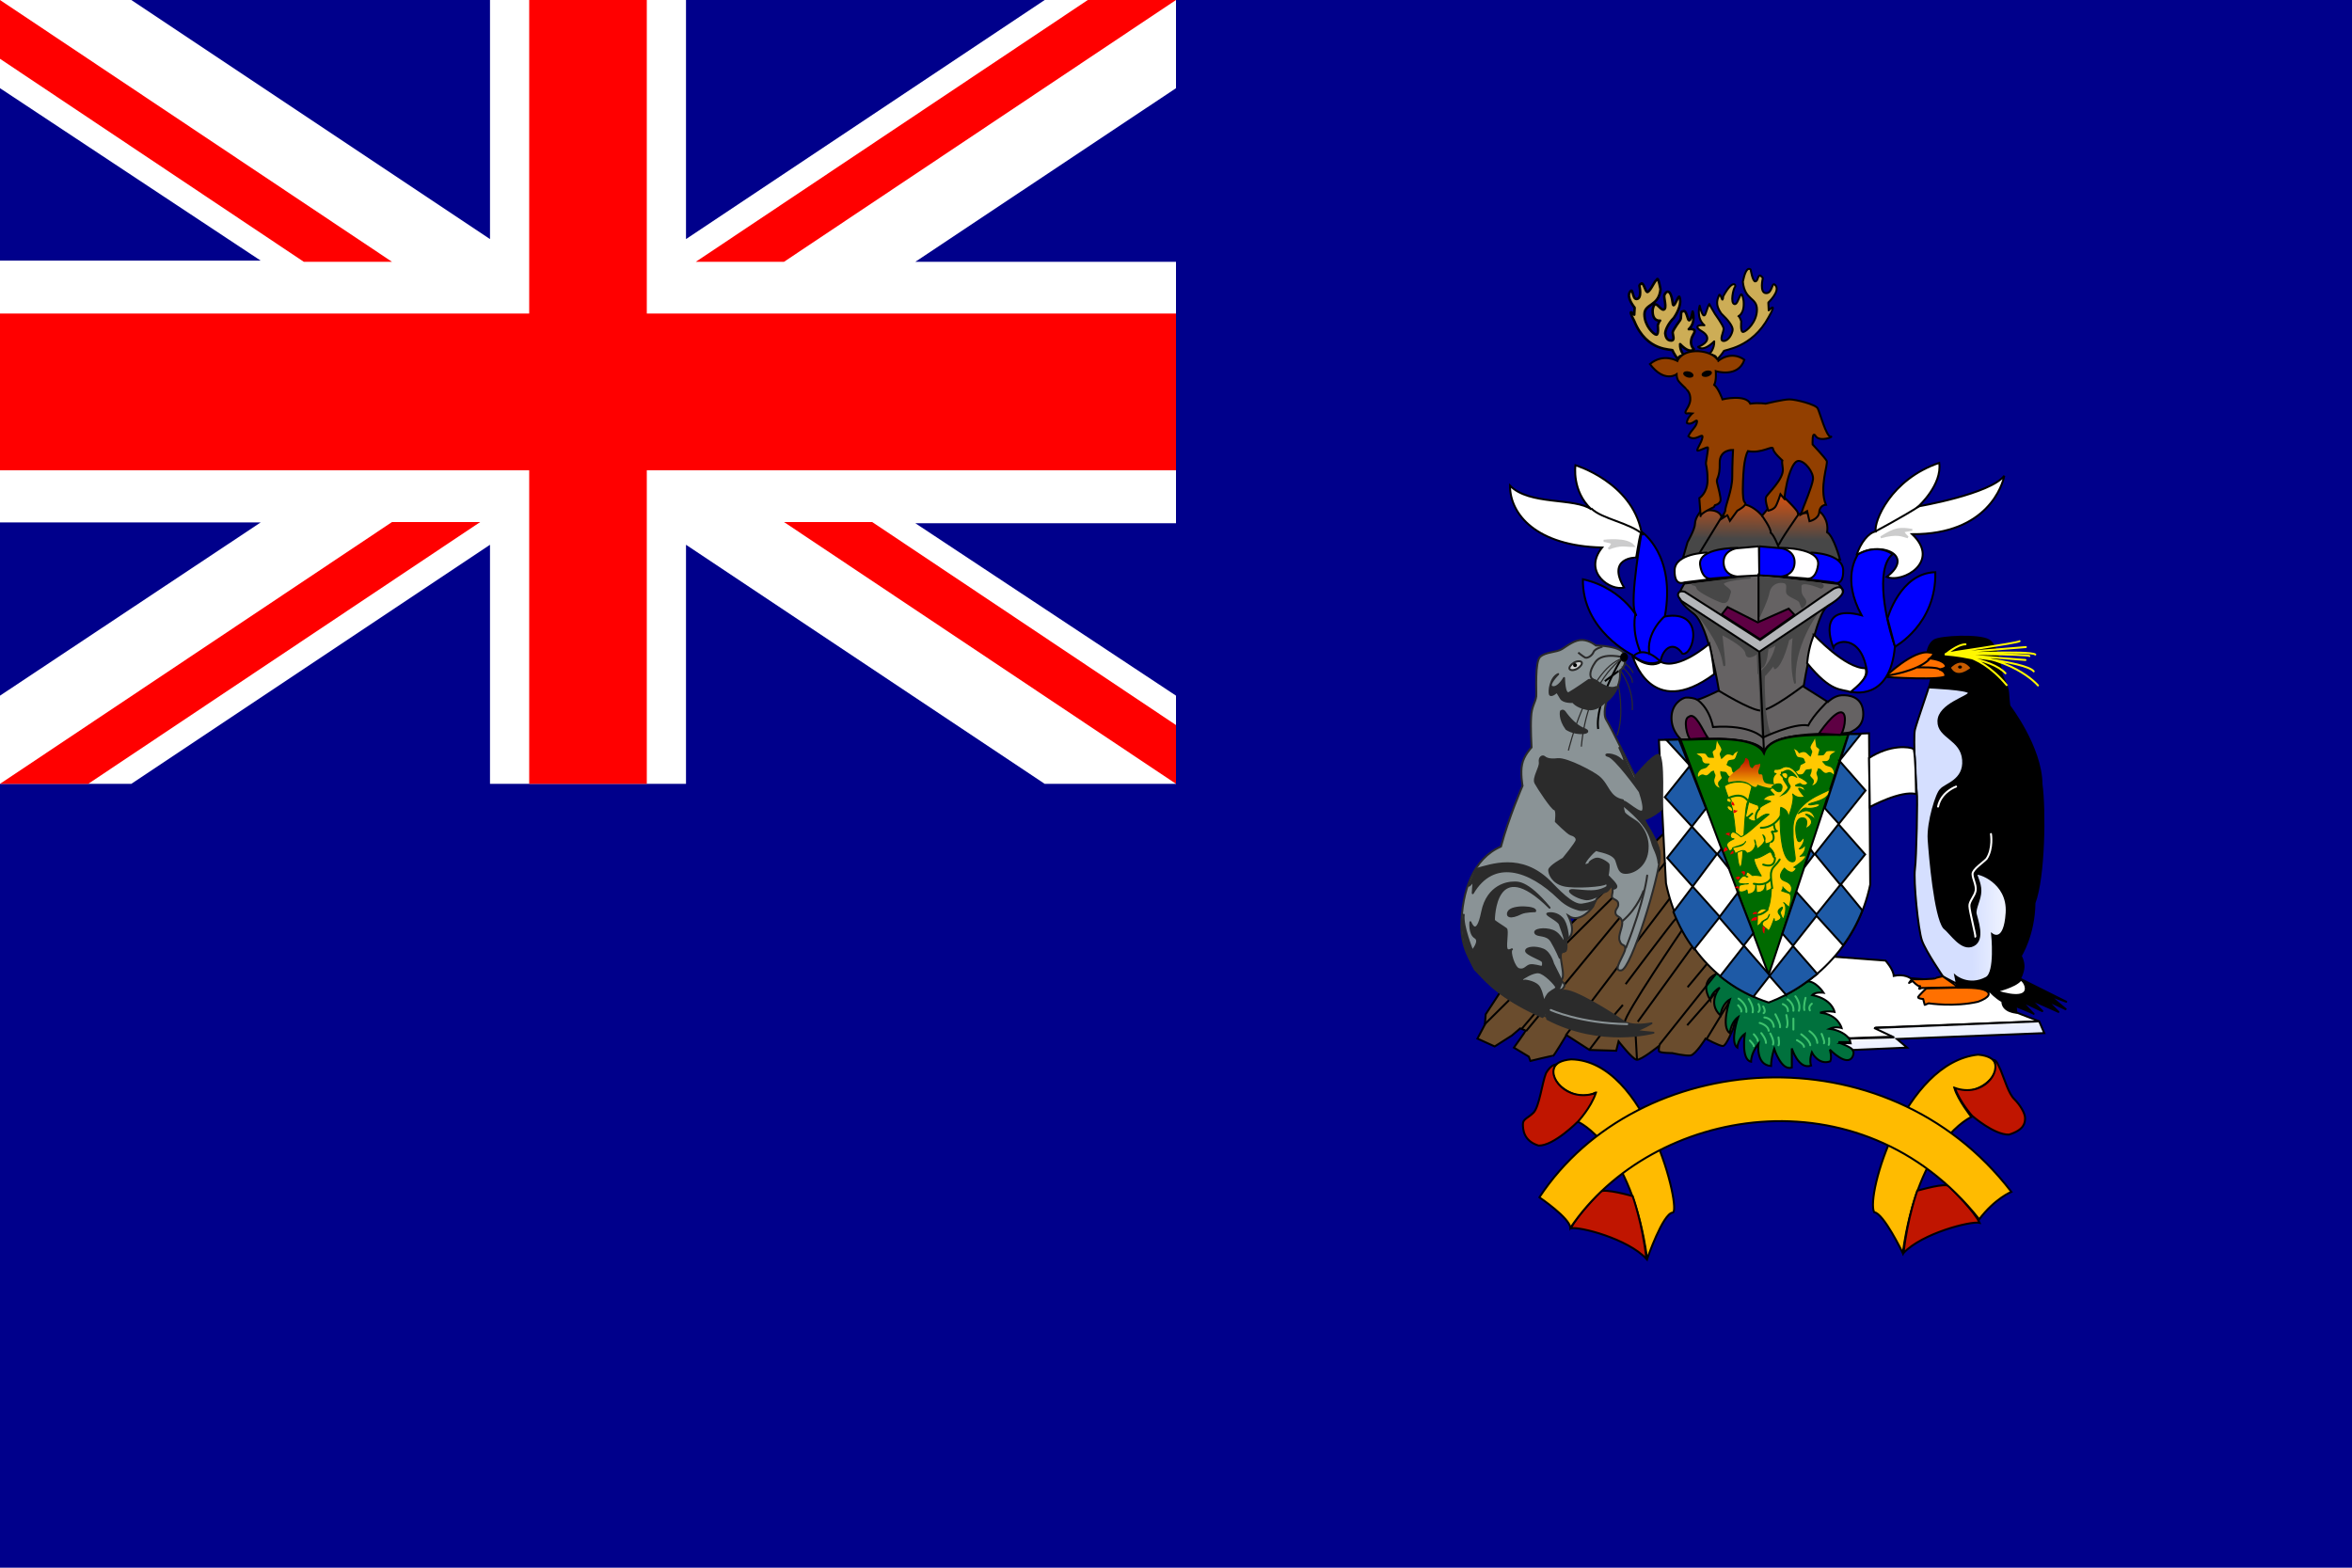 <svg xmlns="http://www.w3.org/2000/svg" width="240" height="160" viewBox="0 0 600 400"><path fill="#00008B" d="M0 0h600v400H0V0z"/><path fill="#FFF" d="M175 61V0h-50v61L33.5 0H0v22.5l66.5 44H0v66.8h66.5L0 177.5V200h33.5l91.5-61v61h50v-61l91.5 61H300v-22.5l-66.5-44H300V66.8h-66.5L300 22.5V0h-33.5L175 61z"/><path fill="#F00" d="M135 0h30v80h135v40H165v80h-30v-80H0V80h135V0zM0 0l100 66.8H77.5L0 15V0zm300 0h-22.5l-100 66.8H200L300 0zm0 200l-100-66.8h22.5L300 185v15zM0 200h22.5l100-66.8H100L0 200z"/><path fill="#6A4C2D" stroke="#000" stroke-width=".5" d="M442.1 262.5s-1.7 4.4-2.6 4.4c-.9 0-4.4-1.9-4.4-1.9s-2.5 4-3.8 4.3c-1.3.2-4.7-.6-4.7-.6s-3.3 0-3.4-.5c-.1-.5.1-1.4.1-1.4s-4.7 3.8-5.8 3.6c-1.1-.2-4.6-4.7-4.6-4.7l-.6 2.4-6.8-.2-5.9-3.8s-3.3 5.5-3.4 5.3c-.1-.1-5.8 1.3-5.8 1.3l-.4-1.1-3.8-2.3s3-4.2 3-4.3c0-.1-1.4-.6-1.4-.6l-2.1 1.8-4.4 2.8-4.4-2 1.9-3.6.2-2.6 3.4-5.2 42.1-41 20.8 38.3-3.2 11.6z"/><path fill="#FFF" stroke="#000" stroke-width=".5" d="M472.1 264.9l11-.4-4.7-2.3 41.8-1.6-5.9-2.3-5.2-7.1-21.7-1.6s-1.6-1.2-4.3-.6c-.1-1.7-2.1-3.9-2.1-3.9l-13.3-1-8.3 5.7 5.6 14.4 7.1.7z"/><linearGradient id="a" gradientUnits="userSpaceOnUse" x1="101.521" y1="272.26" x2="102.445" y2="298.25" gradientTransform="matrix(1.3 0 0 -.561 317.912 290.338)"><stop offset="0" stop-color="#474747"/><stop offset="1" stop-color="#F50"/></linearGradient><path fill="url(#a)" stroke="#000" stroke-width=".5" d="M429.4 142.1l1.1-3.8s1.9-3.3 1.9-4.7c0-1.4 1.4-3.1 1.4-3.1s4.4-1.3 5.4 1.4c4.8-7.2 10.3-.3 10.3-.3l1.5-1.8 3.1-3.9s4.5 4.2 4.5 4.9.8.2.8.2l4.9-.4s2.3 1.8 1.8 5.2c1.7 1 3.3 7 3.3 7l-40-.7z"/><path fill="#656263" stroke="#000" stroke-width=".5" d="M472.1 186.8c.8-.5 3.5-1.4 3.2-5.2-.3-3.9-3.7-4.3-5.5-4.2-1.9.1-3.5 1.7-3.5 1.7l-6.2-3.9s3.1-19.5 6.4-20.7c3.1-2.2 3.7-3.2 3.7-3.7S469 149 469 149l-20.2-2.4-19.1 2.3s-1.5 2.3-1.3 3.2c.2.9.3 1.9 3.7 4.5 3.8 2.9 6.4 19.6 6.4 19.6s-5.3 2.6-5.7 2.3c-.3-.3-1.9-.6-2.8-.5-.8.1-3.6 1.5-3.6 5.2s2.8 5.8 2.8 5.8 18.2-2.1 20.9 2.9c2.6-6.2 19.9-4.1 22-5.1z"/><path stroke="#000" stroke-width=".5" stroke-linejoin="round" stroke-opacity=".979" d="M491.7 166.5s.2-2.1 1.7-3.1 11.6-1.5 14 0c2.4 1.5 3.3 9 3.3 9s1.5 2.6 1.6 4.5c.1 1.9.3 3.2.3 3.2s8.1 10.5 8.2 20c.9 6.5.7 23.7-1.8 30.3-.1 8.2-3.5 13.5-3.5 13.5s.8 1.4.7 2.9c-.1 1.5-.9 2.9-.9 2.9l11.8 5.9-4.3-1.6s4.4 3.7 4.3 3.6c-.1-.1-4.9-2.3-4.9-2.3l2.9 2.9c-.1-.1-7.2-3.2-7.2-3.2s3.3 3.1 3.1 3c-.2-.1-5.3-2.5-5.3-2.5s3.2 3.4 3.1 3.2c-.1-.2-4.6-2-4.6-2l.2 1.7s-3.6-.2-3.6-2.9c-1.8-1-3-2.4-3-2.4l-8.4-1.4-9.5-28.4 2.2-47.9.6-2.4-1-6.5z"/><path fill="#FB0" stroke="#000" stroke-width=".5" d="M485.4 319.7s-4.9-10.2-7.3-10.4c-2.2-4.2 7.6-38.2 26.5-40.2 10.4.9.9 12-6 8.6.9 3 4.3 7.3 4.3 7.3s-13.5 5.8-17.5 34.7zm-65.2 1.5s4-11.6 6.5-11.8c2.4-.1-6.5-38.8-25.9-39.1-10.5.9-.9 12.1 6 8.6-.9 3-4.3 7.3-4.3 7.3s13.7 5.9 17.7 35z"/><path fill="#00713D" stroke="#000" stroke-width=".5" d="M438 248.5c0-.1-4.8 1.5-1.7 6.7.2-2 2.4-3.2 2.4-3.2s-3.3 3.9.2 7.1c.4-3.1 2.4-4.1 2.4-4.1s-2.4 7.1 0 8.6c.3-2.9 2.1-4.1 2.1-4.1s-2.2 6.4-.2 7.8c.2-2.4 1.9-3.5 1.9-3.5s-1 6.6 1.6 7.1c0-2.3 1.9-4.6 1.9-4.6s-.8 5.4 3.2 5.7c0-2.1.8-4.4.8-4.4s1.8 5.7 4.5 4.8v-4.9s1.7 5.5 4.9 4.4c-.5-1.5.2-3.4.2-3.4s1.7 3.4 4.7 2.3c.5-1-.1-3-.1-3s4.4 4.6 5.8 1.8c1.4-2.8-3.6-3.7-3.6-3.7h3.3s-1.1-2.8-5.6-3.4c1.5-.7 3.1-.2 3.1-.2s-.9-3.5-5.5-3.9c1.8-.6 3.7-.2 3.7-.2s-.6-3.3-5.7-4.3c.8-.9 2.9-.6 2.9-.6s-2-3.1-4.3-2.9c-2.2.3-22.9-2-22.9-1.9z"/><path fill="none" stroke="#3EC26D" stroke-width=".5" stroke-linecap="round" d="M464.7 263.8s.9 2 .6 2.4M466.6 264.9c.1 1.6-.1 1.7-.1 1.7M458.4 265.4s1.8.9 1.8 1.7m-.7-3.2s2.3 1.6 2.3 2.8m-.2-3.6s1.9 1.2 2 3m-20.1-11.3s2.2 1.4 2 3.4m-2.1-1.7s1 1 .8 1.6m1.9-3.2s1.4 2 1 3.4m1.5-2.1s.7 1.3 0 2m1.2-1.4s.8 1.3.1 1.7m-1 2.5s2.1.5 2.3 2m-1.1-3.4s2.1.1 2.4 2.4m.4-3.2s1.4 2.5 1.2 3.3m1.6-3.1s.6 2.4.1 3.1m1.7-2.2v2.8m-2.7-6.5s1.4.5 1.3 1.8m-.1-3s1.7 1 1.5 2.9m.5-3.7s1.5 1.8.9 3.7m1.7-3.3s-.6 2.2-.3 3.1m1.9-1.6s-1 .7-.5 1.7m-8 6.9s.3 1.7 0 2m-2.1-3s1.1 1.9.7 2.8m-3-2.9s1.2 1.4 1.2 2.5m-3.1-2.2s1.1 1.1 1 1.7m-2-.1s1.1 1.1 1 1.4"/><path fill="#FFF" stroke="#000" stroke-width=".5" d="M423.2 188.8l15.5-.3s10.2 0 11.3 3.3c1.9-4.4 10.8-4.1 10.8-4.1 5.3-.2 10.7-.4 16-.6l.3 38.6c-3.1 15-14 25.6-25.9 30.1-14.3-4.6-23.3-16.6-26.2-30.4-.7-12.1-1.2-24.4-1.8-36.6z"/><path fill="#006B00" stroke="#000" stroke-width=".5" d="M428.7 188.7l22.5 60 20.3-61.3c-6.3.4-19.8-1-21.5 4.8-2.6-5.2-16.8-3.2-21.3-3.5z"/><path fill="#FFC900" stroke="#006B00" stroke-width=".25" stroke-linecap="round" d="M444 221.1c.9.5.8-16.3 2-16.8.3-1.4.5-2 .9-3.5-1-1.7-5.4-1.6-7-.2.7 2.3 1.1 3.1 1.1 3.1 2.2 3.7 1.7 17.8 3 17.4z"/><path fill="#CDAD56" stroke="#000" stroke-width=".5" stroke-linejoin="round" d="M438 91.8s1.6-1.8 1.7-2.2c.1-.4 7.2-.7 11.5-8.7 2.4-4.2 0-1.7 0-1.7l-.1-2s3-2.8 1.9-4.3-.7 2-2.5 1.9c-1.7-.1-.8-3.8-.8-3.8s-.1-.4-.7-.7c-.7.1-.5 1.4-1.2 1.5-.7.1-1.2-3-1.2-3s-1.1-1.4-2 3.1c.5 4.8 3.6 3.9 3.6 7.1 0 3.2-2.7 5.6-3.5 5.7-.8.1-.5-2.7-.5-2.7s-.4-1.3-.7-1.3c-.3 0 1.6-.3 1.3-3.9-.7-4.3-1.2 1-2.3.8-1.2-.2-.3-4 .1-4.4.4-.4-.5-2.2-3 2.4-.2 2.2-.5-.6-1-.4-.9 1.8-.7 3.1.5 4.8 1.8 1.7 3 3.3 2.9 4.2-.1.9-1 2.8-2.3 2.8s.1-2.4 0-3.2c-.1-.8-2.2-3.7-2.2-3.7s-1.5-2.5-1.4-2.5c.1-.1-.1-.4-.9 2.1-.7 2.5-1.6-1.7-1.6-1.7s-1 3.1 1.2 5c-1.7-.2-1.8.4-1.8.4 0 .9 2.2 1.2 2.5 2.7.3 1.5-2.3 2.4-2.3 2.4s1.1 1.5 4.1-1.4c.1 1.9-1.2 3.2-1.2 3.2 1 .4 1.8.3 1.9 1.5z"/><path fill="#CDAD56" stroke="#000" stroke-width=".634" stroke-linejoin="round" d="M428.1 91.8s-1.4-2-1.4-2.4c-.1-.4-6.6.5-9.8-7.5-2-3.8 0-1.6 0-1.6l.1-1.8s-2.2-2.6-1.2-4c.9-1.4.5 1.8 1.7 1.8 1.5-.1.7-3.4.7-3.4s.1-.4.6-.6c.6.1.9 2 1.4 2.2.6.1 1.7-2.3 2.1-2.8.5-.1.5-2 1.3 2.1-.4 4.4-4.1 3.6-4.1 6.4 0 2.9 2.3 5.1 3 5.2.7.1.4-2.4.4-2.4s.4-1.2.6-1.2c.2 0-2.1.5-1.9-2.8.6-3.1 1.8.2 2.8 0 1-.2-.1-3.3.2-3.7.1-.5 1.5-2.5 2.1 2 .2 2 1.3-1.8 1.7-1.6.7 1.6-.3 3.8-1.4 5.4-1.5 1.5-2.2 3.2-2.2 4 .1.8.4 1.8 1.5 1.8s.4-1.4.4-2.1c.1-.7 1.9-3.1 1.9-3.1.4-.6.1-1.7.4-2.2.6 0 .8-.8 1.5 1.5.6 2.3 1.3-1.5 1.3-1.5s.9 2.8-1 4.5c1.4-.2 1.5.4 1.5.4 0 .8-.7 1.1-.9 2.5-.2 1.4.7 2.2.7 2.2s-.9 1.4-3.5-1.3c-.1 1.7 1 2.9 1 2.9-.7.1-1.4 0-1.5 1.1z"/><path fill="#FFC900" d="M467.8 197.6c-1.3-1.2-1.5-.2-2.2-.4-.3-.1-.6-.4-.9-.7-.2-.3-.5-.4-.9-.5-.1.4-.2.7-.4 1.1-.1.4.3 1 .3 1.5-.1.8-.4 1.5-1.4 1.8.3-.6.5-.6.4-1.3 0-.3-1-1-.9-1.3.2-.5.5-1.1.3-1.7-.4.3-1 .1-1.4.3-.3.2-.4.8-.9 1.1-.5.2-1.6.1-2.5-.4.6-.4 1-.1 1.6-.6.3-.2.3-1.1.5-1.3.3-.2 1-.4 1.2-.7-.3-.3-.2-.7-.5-1-.3-.3-1.4-.2-1.6-.5-.5-.6-.4-1.3-.9-1.9 1.3.5 1.1 1.1 1.4 1.1.6-.3 1.2-.4 1.6-.2.3.1.9.9 1.3 1.1.1-.4.3-.8.4-1.2.1-.4-.6-1-.4-1.4.2-.7.9-1.4 1.1-2.1.1.7.2 1.3.3 2 0 .3.7.5.8.9 0 .3-.4 1.2-.3 1.5.4-.1.9 0 1.3-.1s.6-.9 1-1c.7-.1 1.3-.1 2.1 0-.6.5-1 .5-1.3 1-.3.2.1.9-.7 1.4-.3.2-1.1 0-1.4.2.3.3.5.6.8.9s1.4.4 1.6.7c.5.4.7 1.1.6 1.7zm-34.6.6c1.3-1.2 1.5-.2 2.2-.4.3-.1.6-.4.9-.7.2-.3.5-.4.9-.5.1.4.2.7.4 1.1.1.4-.3 1-.3 1.5.1.8.4 1.5 1.4 1.8-.3-.6-.5-.6-.4-1.3 0-.3 1-1 .9-1.3-.2-.5-.5-1.1-.3-1.7.4.3 1 .1 1.4.3.3.2.4.8.9 1.1.5.2 1.6.1 2.5-.4-.6-.4-1-.1-1.6-.6-.3-.2-.3-1.1-.5-1.3-.3-.2-1-.4-1.2-.7.3-.3.2-.7.5-1 .3-.3 1.4-.2 1.6-.5.5-.6.4-1.3.9-1.9-1.3.5-1.1 1.1-1.4 1.1-.6-.3-1.2-.4-1.6-.2-.3.1-.9.9-1.3 1.1-.1-.4-.3-.8-.4-1.2-.1-.4.6-1 .4-1.4-.2-.7-.9-1.4-1.1-2.1-.1.7-.2 1.3-.3 2 0 .3-.7.5-.8.9 0 .3.4 1.2.3 1.5-.4-.1-.9 0-1.3-.1s-.6-.9-1-1c-.7-.1-1.3-.1-2.1 0 .6.5 1 .5 1.3 1 .3.2-.1.9.7 1.4.3.2 1.1 0 1.4.2-.3.3-.5.6-.8.9-.3.3-1.4.4-1.6.7-.5.4-.8 1.1-.6 1.7z"/><path fill="#FFC900" stroke="#006B00" stroke-width=".25" stroke-linecap="round" stroke-linejoin="round" d="M466.6 201.5c-1.2 1-9.1 2.9-9.2 9.8-.1 6.8 1.4 8.4-.1 8.6-2.8 0-3.2-7.6-3.2-11 .1-3.4.2-2.9.2-2.9s1.9.5 1.8 2.2c-.2 1.6 1.9-4.1 1.2-5.6 1.3 1.3 3 .8 3 .7 0-.1-1-1.1-1.4-1.9-.4-.8 1.5.4 1.5.4s.1-1.3-1.5-1.2c-2.1 0 .3-.7.3-.7s1.2 1.1 2-.1c-.9-1-2.2-1.5-2.2-1.5s-1.1-2.2-2.7-2.6c-1.8-.4-1.5.8-3.6.6-.4.8-.4.9.4 1.1-1.4 1-.6 2.9-.6 2.9s2.2-1 2.1.6c-.1 1.6-1.3 1.3-2.1.3-.7-.4-1 .4-1 .4l1.1 1.2s-2.2-.1-2.8 1.4c1.2-.1 1.9.3 1.9.3s-2.5 1.1-2.8 1.7c-.2.6-.3-.7-.4-.7-.1 0-2.4-.9-2.4-.9l-.8 3.7s1.6 1.6 2.5 1.1c.9-.5 2.5-2.1 3.5-1.6-2.8 2.2-5.7 5.3-7.2 5.7-.4-.3-1.8-1.7-2.4-1-.6.7-.2 1.6.6 1.5.7-.1-2.4.7-1.7 2 .6 1.3.6 1.2 1.1.9.6-.3-.5-.4 1.6-1s2-1.2 2-1.2-.4 1-1.5 1.2c-1.1.3-2 .3-1.8.6.2.3.7 1 .6 1.3-.2.3 2.4-1.8 3-.1 1.7-.1 2.8-2.2 2-3.4.1 1.3.9 1.7.4 2.3-.5.6 3.8-2 1.7-3.6.6 1.3.6 2.3.6 2.3s1-.1 1.2-.4c.2-.3-.5 1-.2 1.2.3.3 1.9 1.7 1.2 2.8-.4-.6-.5-1.6-1-1.5-.5.1-2.5 1.6-3.7 1.6s1.5 4.5 1.5 4.5-1.9-.3-2.1-.1c-.2.2-1.5-1.6-1.7-.5-.4 1.3.4.8.4.8s-1.1-.5-1.6.1c-.6.6-1.1 1.2-.7 1.5.4.3 2.2.3 2.4.2s-2 .2-2.2.4c-.2.3-.5 1.2 0 1.6.5.3 1.7-.2 1.8-.4.1-.3.2 1 .2 1s2.1.2 2.1-2 .2 1.6.2 1.6 2.1.3 2.2-1.8c.1-2.2.2 1.5.2 1.5s1.4-.4 1.4-.8c0-.3-.1 4.3-1.1 5.6-1.5-1-2.5.7-2.5.7s.1 2.5-.1 3.1c-.2.6 1.1-.3 1.1-.6.1-.3 1.5-1 1.6-1.1l.5-1s-.3 1.2-.9 1.4c-.6.2-1.1.8-.9 1.3.2.5 1.1.9 1.5 1.4.3.5 1.5-3 1.5-3l.1.8s1.5-.3 1.6-1c.2-.7-1.5-1.3-.2-2.4 1.4-1.1 0 1 0 1s.5 1.6.8 1.6 1.1-3.1.3-3.9c-.8-.8 1.2 1 1.2 1s1.1-3.2-.1-3.6l-1.8-.6s.6-.9.3-1c-.3-.1 1.7 1.9 2 1.4.3-.5.8-2.1-1.5-2.9-2.4-.9-.1-3.3-.1-3.3s1.5 1.7 2.5.8c1.1-1-.1-1-.1-1s3-1.9 3.1-2.9c-.6-.1-1.5.1-1.5.1s1.7-1.1 1.3-2.9c-.7 1-1.5 1-1.5 1s1.5-1.5 1.2-2.9c-.9.7-.8 1.2-1.4 1s-1.5-5.6.7-6c2.3-.3 1.1 2.7 1.1 2.7.1 0 3.4-1.4 0-3.6.8-.3 2.5 1.3 2.5 1.3s-.7-3.8-4.4-1.5c.9-1 1.5-1.6 2.2-1.4.7.2 3.3-.1 3.3-.9-.6-.5-2 .3-2.8 0-.3-.5 5.7-.9 5.2-3.8z"/><path fill="none" stroke="#006B00" stroke-width=".5" stroke-linecap="round" d="M440.8 203.7s3.2-1.8 4.9.4M447 207.6c-.1 0-1.1 1.1-1.4 1.1M449.2 211.2s3 .3 5-2.9"/><path fill="none" stroke="#006B00" stroke-width=".5" stroke-linecap="round" d="M452.5 210.3s.2 1.7.7 1.7c.5 0-.8.4-1.3.1.6.8.9 2.2 0 2.7"/><path fill="#E80000" stroke="#006B00" stroke-width=".5" stroke-linecap="round" d="M450.9 232.1s-1.1 1.2-2.4 1.3"/><path fill="none" stroke="#006B00" stroke-width=".5" stroke-linecap="round" d="M452.1 226.6s-.6-3.5-.2-4.3c.2-1.1 1.3-1.6 2.1-3M451.8 224.1s-.8 2.1-4.4 1.4M452.8 218.9s.2 2.8-3 1.7M448.8 206.4s-1.3 1.2-.8 2.9"/><path fill="#006B00" d="M453.7 203.4s1.7-.7 2-1c.3-.3.9-1 1.1-1.6.2-.5-1.1-1.3-.5-2.4.4-.5 1-.6 1.9 0 1 .6-.9-1.9-1.9-2-1-.1-1.6.7-1.9.5-.2-.2.1.7-.3.7s.8.7.7 1.1c-.1.4 1.3 1.9 1.2 2.3 0 .3-1.9 2.3-2.3 2.4z"/><path fill="#FFC900" stroke="#FFC900" stroke-width=".5" stroke-linecap="round" stroke-linejoin="round" d="M454.9 197.6c.7-.2.9 0 .7.7-.3-.1-.5-.3-.7-.7z"/><path fill="#FFC900" stroke="#006B00" stroke-width=".25" stroke-linejoin="round" d="M440.7 205.7c-.4.4.5 1.4 1.3 1.3.2-1.1-1.1-1.6-1.3-1.3z"/><path fill="none" d="M440.7 203.7c-.2.5.5 1.2 1 1 .1-.5-.9-1.4-1-1z"/><path fill="#E80000" d="M449.7 236.2s-.3 1.8.4 2c0-.7.1-1.2.3-1.4-.1 0-.7-.6-.7-.6zm-1.5-2.2c-.6-.1-1.7.4-1.4 1.1.5-.5 1 0 1.3-.4.2-.2.1-.5.1-.7zm0-1.3s-1-.2-1.1.6c.7-.1.9-.2 1.1 0v-.6zm-4.1-10.2s.6.2.7.9c.5-.3.7-1.7-.7-.9zm-1.5 1.5s1.2-.8 1.3 0c-.3.3-.4.4-.6.5 0 0-.3-.5-.7-.5zm-.1 2.5s.8-.7 1.1-.2c.3.5-.2.4-.2.4s-.3-.1-.9-.2zm-1-13.9s-1-.4-1.3.3c.6.1.8.3 1.1.5-.1-.2-.3-.7.2-.8zm-1.9 5.2s0-1.2.6-1.7c.3.2.4.5.6.8-.4.2-.9.2-1.2.9zm2.6-.8s-1 .5-.7 1.1c.3-.4.7-.3.7-.3v-.8zm-.6-12.1s.2.8.9.6c-.1-.6-.6-1.1-.6-1.1 0 .2.1.5-.3.5zm.5 2.4s.4.5 1.2-.5c-.4.1-1-.2-1-.2s0 .7-.2.7z"/><path fill="#FFC900" stroke="#006B00" stroke-width=".25" stroke-linejoin="round" d="M440.6 203.8c-.4.4.2 1.1 1 .9.3-1-.8-1.2-1-.9z"/><linearGradient id="b" gradientUnits="userSpaceOnUse" x1="80.419" y1="193.509" x2="80.483" y2="181.472" gradientTransform="matrix(1.06 0 0 -.688 361.308 325.993)"><stop offset="0" stop-color="#b50000"/><stop offset="1" stop-color="#ffc500"/></linearGradient><path fill="url(#b)" d="M441 199.6s3.5-1 5.4.5c1.9 1.5 1.9.1 1.9.1s2.7 1 3.5.8c.8-.2-.6.1.5-.6 1.1-.6-2.1.1-2.4-1.2-.5-.9.1-1.9-1.1-1.6-.8-1 .5-1.7.2-2.8-.8.6-1.2-.2-1.9 1.2-1.5-.3-.2-2.4-1.9-2.6 0 1.5-1.2 1.6-1.3 2.4-.7.7-3.9 2.6-2.9 3.8z"/><path fill="#C01500" stroke="#000" stroke-width=".5" d="M400.7 313.4c2.3-.5 14.6 2.7 19.3 7.8-1-9-3.5-16-3.5-16s-7.3-2.1-8.3-1.1c-1.5 1.6-5.9 6.2-7.5 9.3zm-3.7-41.8c-.9.1-1.7.7-2.6 2.2-1 2.4-1.7 8.6-3.2 10.1-1.4 1.4-2.7 1.6-2.7 2.9 0 1.3.1 4.3 4 5.5 3.9.1 10.1-6.2 10.1-6.2s3.2-3.4 4.5-7.2c-7.5 2.5-12.8-4.4-10.1-7.3zM505 312c-2.3-.5-14.7 2.7-19.4 7.7 1-9 3.5-15.9 3.5-15.9.9-.2 7.2-2.1 8.2-1.1 1.4 1.6 6.2 6.2 7.7 9.3zm3.5-41.6c.9.1 1.2 1.3 1.9 2.7 1 2.4 2 6 3.5 7.4 1.4 1.4 2.7 3.5 2.7 4.8 0 1.3-.3 3-4.1 4.2-3.8.1-9.4-4.8-9.4-4.8s-3.1-3.4-4.4-7.1c7.2 2.5 12-4.1 9.8-7.2z"/><path fill="#FB0" stroke="#000" stroke-width=".5" d="M392.7 305.5s7.8 5.3 7.9 7.8c20.8-30.9 74-40.5 104.3-2.2 4-5.3 8.2-7 8.2-7-32-41.7-95.4-36.5-120.4 1.4z"/><path fill="#1E5AA6" stroke="#000" stroke-width=".5" d="M474.7 187.3l-5.2 6.5 2.1-6.5h3.1zm-5.4 6.8l.1.1.1-.4-.2.3zm-.3 16.2l-6 7.6 6.5 7.9 6.3-7.8-6.8-7.7zm.4-16l-3.9 11.9 3.6 4 6.8-8.5-6.5-7.4zm-44.3-5.5l5.7 6.2c-1.1-2.9-2.5-6.3-2.5-6.3l-3.2.1zm5.7 6.2l.2.6.1-.2-.3-.4zm.2.5l-6.3 7.9 6.9 7.5 3.6-4.6c.1.1-2.2-5.6-4.2-10.8zm.6 15.4l-6.3 8 6.5 7.3 6.2-8.3-6.4-7zm7.2 38.2c2.7 2.2 5.7 4 8.5 5.2l4.2-5.4-6.6-7.6-6.1 7.8zm16.8 4.7c3-1.5 5.4-3.3 8-5.3l-6.2-7.1-6 7.6 4.2 4.8zm2.7-26.2l-3.6 10.6 2.7 3.1 6-7.6 6.8 7.5c2-2.7 3.6-5.6 4.9-8.9l-5.5-6.7-6.2 7.7-5.1-5.7zm-15 .2l-4.6 6.1-6.9-7.7-4.9 6.5c1.3 3.3 3.2 6.9 5.3 9.5l6.4-8.1 6.2 7.2 2.5-3.2-4-10.3zm-4.1-11.3l-1.1 1.4 3.1 3.9-2-5.3zm22.7.2l-1.6 4.6c.1-.1 2.5-3.3 2.5-3.3l-.9-1.3z"/><path fill="none" stroke="#FFF700" stroke-width=".5" stroke-linecap="round" d="M496.3 167s3-2.6 5.1-2.6M496.7 166.7c.1-.1 17.9-2.6 18.5-3.1M496.8 166.8c.1-.1 20-1.7 20-1.7M496.7 166.9s21.2-1 22.5.1M496.6 166.8s20.8.1 21.1.6M496.7 166.8l20 1.6M496.5 166.9c.1 0 20.3 1.8 22.3 4.4M519.9 174.9c-.1-.1-6.9-8.2-23.5-8.1M496.5 167s11.5.8 15.1 4.8M496.7 166.9s7.4-1.4 15.2 7.9"/><linearGradient id="c" gradientUnits="userSpaceOnUse" x1="76.207" y1="228.489" x2="104.223" y2="229.661" gradientTransform="matrix(.481 0 0 -1.515 466.055 558.49)"><stop offset="0" stop-color="#d5dfff"/><stop offset="1" stop-color="#FFF"/></linearGradient><path fill="url(#c)" stroke="#000" stroke-width=".5" d="M492 175.4s10.3.4 10.3 1.4c0 1-7.7 2.9-7.8 7.2-.1 4.2 5.9 4.5 6.3 9.9.4 5.3-4.6 6.2-5.7 7.6-1 .7-3.4 8.3-3.1 12.7.3 4.4 1.6 19.5 3.9 22.5 1.8 1.4 4.5 6 7.5 4.5 2.9-1.4.9-6.6.6-8-.3-1.4 1.2-3.7 1.2-5.9 0-2.1-1.1-3.8-1-4.3.1-.5 8.2 1.9 7.7 9.9-.5 8-3.7 5.5-3.7 5.5s1 9.8-1.5 11.1c-4.5 2.4-7.9-.5-7.9-.5l.4 2-3.5-1.8s-4.4-6.4-5.4-9.2c-1-2.8-2.2-15.4-1.8-18.2.4-2.7.7-18.7.5-19.5-.2-.8-1-14.1-.5-16.1.5-2 3.6-10.8 3.5-10.8z"/><path fill="#FF7000" stroke="#000" stroke-width=".5" d="M480.9 172.7s7.2-7 11.3-6.2c2.1 0 .1 1.5.1 1.5s3.6.3 4.1 1.9c.1.7-1.7.9-1.7.9s1.5.3 1.6 1.6-15.3.4-15.4.3z"/><path fill="none" stroke="#000" stroke-width=".5" d="M481.3 172.4s7.7-1 10.9-4.2M489.1 170.3s5.7-.2 5.7.6"/><path fill="#FFF" stroke="#000" stroke-width=".5" stroke-linejoin="round" d="M509.2 252.9s4.8-1.1 6.2-2.8c.7-.7 5 6.3-6.2 2.8z"/><path fill="none" stroke="#FFF" stroke-width=".5" stroke-linecap="round" d="M507.9 212.8s.6 3.7-1.1 6.3c-.9 1-3.6 2.7-3.6 3.9 0 1.2 1 2.8.8 4.2-.2 1.4-1.7 2.8-1.6 4 0 1.2 1.7 7.7 1.5 7.8M499 200.7s-3.8 1.3-4.6 5.1"/><path fill="#C75B00" stroke="#000" stroke-width=".5" d="M497.4 170.3s1.3 3.6 5.6.2c-2.8-3.7-5.6-.1-5.6-.2z"/><path d="M500.5 170.2c0 .2-.2.4-.5.4s-.5-.2-.5-.4.2-.4.5-.4.5.2.5.4z"/><path fill="#FFF" stroke="#000" stroke-width=".5" d="M462.7 161.9s8 8.7 13.2 8.6c.9 2.6-2.4 4.9-3.7 6.1-2.6-.9-5 .2-11.2-7.4.5-4.9 1.8-7.1 1.7-7.3zM473.6 141.7c1-3.2 3.1-5.8 4.9-6.1-.5-2.5 3.8-13.3 16.2-17.5.8 5.6-5.3 11.1-5.3 11.1s18.2-3.1 21.9-7.8c-.4 2.1-4.1 15-23.5 14.9 7.4 7-2.4 12.6-6.5 10.9 7.6-5.8-2.2-9.3-7.7-5.5z"/><path fill="#CCCCCD" stroke="#CCC" stroke-width=".5" d="M479.8 137.1c3.7-2.4 5-2.4 8-1.9-2.2.3-2.2.4-2.2.4s-.2.3 1.1 1.5c-1.4-.4-2.7-1.2-6.9 0z"/><path fill="none" stroke="#000" stroke-width=".5" d="M478.4 135.6s7.3-3.9 11.3-6.5"/><path fill="#00F" stroke="#000" stroke-width=".5" d="M472.2 176.5s10 2.7 11.2-11.6c-2.2-6.2-5.2-19.7-.6-23.5-4.3-2.9-8.9.1-8.9.1-.3.7-4.1 6.1 1 15.5-12.1-3.2-7.2 8.2-7.2 8.2.5-1.8 6.9-3.5 8.5 5.7.7 2.2-4.3 5.7-4 5.6z"/><path fill="#00F" stroke="#000" stroke-width=".5" d="M483.4 165s10.6-5.7 10.3-19c-9 .2-12.2 11.8-12.2 11.8l1.9 7.2z"/><path fill="#FFF" stroke="#000" stroke-width=".5" d="M436 164.3s-7.8 6.8-12.3 4.6c-3.3 2-7.2-1.5-7.2-1.5s4.5 16.7 20.8 4.6c-.3-3.6-1.1-7.4-1.3-7.7z"/><path fill="#00F" stroke="#000" stroke-width=".5" d="M423.6 168.7c.7-3.5 3.4-5.2 5.6-1.9 2.9.6 5.9-11.4-4.5-9.5 2.9-15.7-5.9-21.6-5.9-21.6s-3.1 17.4-1.7 20.6c1.4 3.2-2.1-6-13.3-8.5-.2 13.1 12.6 19.3 12.6 19.3s3.5 3.4 7.2 1.6z"/><path fill="none" stroke="#000" stroke-width=".5" d="M424.6 157.3s-4.9 4.2-3.8 9.8M417.2 156.7s-1.1 4.1 1.3 9.8M416.4 167.8s2.3-3.7 7.2 1"/><path fill="#FFF" stroke="#000" stroke-width=".5" d="M417.3 142.3c0-.1-7.5 0-3 7.6-3.3 1-10.7-3.8-5.6-10.2-16.7-.4-23.5-8.4-23.5-15.8 4.9 5.1 16.6 3 20.8 6.1-5.1-4.7-4.1-11.3-4.1-11.3s14.3 4.3 16.8 16.9c-.8 2.6-1.2 6.9-1.4 6.7z"/><path fill="none" stroke="#000" stroke-width=".5" d="M405.9 129.7c2.8 2.8 9.8 3.6 13.4 6.8"/><path fill="#CCCCCD" stroke="#CCC" stroke-width=".547" d="M409.1 138s5.9-.8 7.6 1.3c-2.3 0-3.1-.6-6.4.7.9-.5.7-1.3 1.2-1.3.5-.1-2.1-.7-2.4-.7z"/><path fill="#923F00" stroke="#000" stroke-width=".5" d="M438.3 92.1s3.2-2.8 6.7-.3c-1.6 4.7-7.3 2.9-7.3 2.9s.2 2.4-.4 3.5c1.1.9 2.1 3.7 2.1 3.7s5.9-1.4 7.1 1.1c2.2-.3 3.9 0 3.9 0s4.5-1.1 6.1-1.1c1.6 0 6.7 1.3 7.2 2.3.5.9 2.2 7.3 3.3 7.2 1.1-.1-2.7 1.5-3.8-.1-1-1.6-.8 2.1-.8 2.1s3.2 3.4 3.6 4.2c.4.8-2 6.9-.2 11.2-1.6.1-1.7 1.8-1.7 1.8-.1 1.9-2.5 2.4-2.5 2.4l-.6-2.6-1.6.9.7-2s2.2-5.3 2.4-7c.2-1.7-2-4.7-3.7-4.7-1.7 0-2.9 5.4-2.9 5.4s-.9 4.1-.6 4.4c.3.4-1.1-1.3-1.1-1.3s-.8 2.5-1.3 3.2c-.6.8-1.8 1-1.8 1s-.9-2.5-.6-3.4c.3-.9 4.6-4.6 4.3-7.3-.4-2.6 0-2-.1-2.1-.1-.1-2.3-2-2.4-3-.1-1-2.8 1.3-6.4.6-1.1 1.9-1.2 6.7-1.2 6.7s-.4 5.8.4 6.4c.8.7-1.9 2.1-1.9 2.1l-1.9 2.6s-.7-1.6-.7-1.5c0 .1-1.3.9-1.3.9l.8-1.9c0-1.4 1.8-5.3 1.8-8.7 0-3.3.2-6.9.2-6.9s-3.5-.2-3.4 3.4c.1 3.6-.9 3.8-.7 4.8.2 1 1.1 4 .9 4.8-.3.9-1.4 1.1-1.4 1.1l-.3.5s-3.5 1.6-3.4 2.3-.1-1.9-.1-1.9l-.2-2.7s2.1-1.3 2.1-4.6-.5-3.8-.4-4.5c.1-.8.6-3.5.5-3.8-.1-.3-2 .8-2.6.8-.6 0 1-2 1.2-3.4.2-1.4-1.9 1.3-3.6-.3.8-1.7 2-2.3 2.2-3.6s-1.3 1.1-2.6.2c.1-1.3 1.4-2.4 1.4-2.4s-1.1-.1-1.5 0c-.9-.3.9-1.6 1-3.5.1-1.9-1-2.6-1-2.7 0-.1-1.9-1.7-2.2-2.4-.3-.7-.3-1.4-.3-1.4s-3.1 2.3-6.8-2.6c3.4-2.9 7-.8 7-.8s.9-2.6 5.3-2.5c4.5.3 5.3 2.8 5.1 2.5z"/><path fill="#00F" stroke="#000" stroke-width=".5" d="M462.1 141c.1 0 8 .2 8.1 4.5.1 4.3-2.4 3.1-2.5 3.1-.1 0-5.8-.7-5.8-.7l.2-6.9z"/><path fill="#FFFEFF" stroke="#000" stroke-width=".5" d="M454.4 139.8s9.9-.1 9.4 4.3c-.6 4.3-3.1 3.5-3.1 3.5l-4.8-.4-1.5-7.4z"/><path fill="#00F" stroke="#000" stroke-width=".5" d="M448.8 139.4l5.7.5s3.5.5 3.3 3.8c-.2 3.3-3.5 3.4-3.5 3.4l-5.6-.3.1-7.4z"/><path fill="#FFF" stroke="#000" stroke-width=".5" d="M435.3 141c-.1 0-8 .2-8.1 4.5-.1 4.3 2.4 3.1 2.5 3.1.1 0 5.8-.7 5.8-.7l-.2-6.9z"/><path fill="#00F" stroke="#000" stroke-width=".5" d="M443.1 139.8s-9.9-.1-9.4 4.3c.6 4.3 3.1 3.5 3.1 3.5l4.8-.4 1.5-7.4z"/><path fill="#FFF" stroke="#000" stroke-width=".5" d="M448.7 139.4l-5.7.5s-3.5.5-3.3 3.8c.2 3.3 3.5 3.4 3.5 3.4l5.6-.3-.1-7.4z"/><path fill="#5E0043" stroke="#000" stroke-width=".5" d="M464 187.2s4.1-6.1 5.9-5.4c1.5.5.4 5.2-.4 5.7l-5.5-.3zM435.7 188.3c-1.3-1.8-3.2-6.8-4.9-5.4-1.5.5-.4 5.2.4 5.7l4.5-.3z"/><path fill="none" stroke="#000" stroke-width=".5" d="M438.4 176.2s8.1 5 10.7 5.1c2.6.1 11-6.4 11-6.4"/><path fill="#5E0043" stroke="#000" stroke-width=".5" d="M439.2 156.8l1.5-1.9 7.7 3.9 7.9-3.5 1.5 1.6-8.8 6.2-9.8-6.3z"/><path fill="#474747" stroke="#474747" stroke-width=".5" stroke-linejoin="round" d="M433.1 156.7c.6.8 5.6 6.9 6.5 11.9.9 5-.5-6.9-.5-6.9s6.2 3 6.4 5c.2 1.9 3-.1 3.1-.5l-17.9-11.6 2.4 2.1z"/><path fill="#474747" stroke="#474747" stroke-width=".5" stroke-linejoin="round" d="M463.6 156.3s-6.5 8.6-5.7 17.9c-1.3-4.5-.3-11.9-.3-11.9l-1.4.9s-1.5 6.3-3.4 7.3c-.3-.8-.3-1-.3-1s-2 2.6-2.4 2.8c-.4.3.1 8.7.1 8.7s.7 6.1 1.4 6.1c-.9.4-2 1.1-2 1.1l-.8-16.3 1.8-1.8s2.4-3 2.6-5.9c-1.1.9-2.3 1.2-2.3 1.2s-.3 4.1-1.3 4.7c-1 .6-1 1.7-1 1.7l-.2-5.4 15.2-10.1z"/><path fill="none" stroke="#000" stroke-width=".5" stroke-linecap="round" d="M448.8 166.2L450 192"/><path fill="none" stroke="#000" stroke-width=".5" d="M432.9 178.5s3 1.7 4.1 7c9.7-.7 12.7 2.7 12.7 2.7s7.9-3.8 11.6-3.1c1.3-2.7 5-6.2 5-6.2"/><path fill="#B4B6B9" stroke="#000" stroke-width=".5" d="M428.9 153.3l19.9 13 17.9-12s3.7-2.1 3.4-3.5c-.3-1.5-1.6-.9-2.3-.6-.6.3-18.8 13.1-18.8 13.1L429.8 151s-1.4-.5-1.7.5c-.2.8.6 1.3.8 1.8z"/><path fill="#474747" stroke="#474747" stroke-width=".5" stroke-linejoin="round" d="M464.4 149.9s-5.1-2.2-5.1-.3c0 1.9.1 2.1 1 3.3.8 1.2-.6 2-.6 2s-.2-.5-.5-1.3-3-1.4-3.3-2.4c-.2-1 .6-2.5-1.1-2.7-1.6-.2-3.2.7-3.6 2.5-.3 1.9-2.4 6.2-2.4 6.2l.3-9.9c3.6.3 10.2 1 15.4 1.6-1.5-.2.6.1.5.6-.1.5-.6.5-.6.4zM446.4 147.4c-.9 0-5.5.5-6.6 1.2-1.2.7 1.9 1.7 1.5 2.6-.4.9-.4 2.7-1.9 2.4-1.4-.4-6.3-2.8-6.4-3.6-.1-.8-1.2-.9-1.2-.9s14-1.8 14.6-1.7z"/><path fill="none" stroke="#000" stroke-width=".5" d="M448.6 146.3v12.2M439.2 131.9s-5.6 9.1-5.7 9.3"/><linearGradient id="d" gradientUnits="userSpaceOnUse" x1="48.551" y1="278.38" x2="56.137" y2="278.38" gradientTransform="matrix(.638 0 0 -1.143 437.732 453.996)"><stop offset="0" stop-color="#474747"/><stop offset="1" stop-color="#F50"/></linearGradient><path fill="url(#d)" stroke="#000" stroke-width=".5" d="M449.5 131.6s2.4 3.3 2.2 4.3c1 .8 2.1 3.9 2.1 3.9"/><path fill="none" stroke="#000" stroke-width=".5" d="M458.9 131.1s-5.2 7.4-5.1 8"/><path d="M432 95.9c-.1.4-.8.6-1.5.4-.7-.2-1.2-.7-1.1-1.1.1-.4.8-.6 1.5-.4.8.2 1.2.7 1.1 1.1zM434.1 95.7c.1.4.8.6 1.5.4.7-.2 1.2-.7 1.1-1.1-.1-.4-.8-.6-1.5-.4-.7.2-1.2.7-1.1 1.1z"/><path fill="#FF7000" stroke="#000" stroke-width=".5" stroke-linejoin="round" d="M495.6 249.1s-1.9.4-1.9.5c.1.2-5.7.4-5.8.2-.1-.2-.9 1-.9 1l.9-.5s1.4 1.5 1.8 1.3c.4-.1-.2.5-.1.7.1.1.5-.2.5-.2l9.5-.2-4-2.8z"/><path fill="#FF7000" stroke="#000" stroke-width=".5" stroke-linejoin="round" d="M499.1 252l-7.7.2s-1.9 1.8-2.1 2.2c-.1.4 1.3.5 1.3.5l.4 1.5 1-.4s6.6 1 12.6-.4c3-1.1 3.6-2.3 1.4-3.1-2.1-.7-6.9-.4-6.9-.5z"/><linearGradient id="e" gradientUnits="userSpaceOnUse" x1="167.895" y1="-128.57" x2="145.162" y2="-107.384" gradientTransform="matrix(2.205 0 0 -.331 153.952 225.59)"><stop offset="0" stop-color="#d5dfff"/><stop offset="1" stop-color="#FFF"/></linearGradient><path fill="url(#e)" stroke="#000" stroke-width=".5" d="M472.6 267.9l13.9-.6-2.6-2.2 37.6-1.5-1.3-3-42.1 1.7 5.1 2.4-11.4.3.3 1.2-3-.1c.1-.1 3.4 1.2 3.5 1.8z"/><linearGradient id="f" gradientUnits="userSpaceOnUse" x1="96.384" y1="196.392" x2="90.79" y2="207.707" gradientTransform="matrix(.763 0 0 -.956 415.073 401.254)"><stop offset="0" stop-color="#d5dfff"/><stop offset="1" stop-color="#FFF"/></linearGradient><path fill="url(#f)" stroke="#000" stroke-width=".5" d="M488.2 191.1c-1.1-.6-6-1.2-11.4 2.3l.2 12.5s7.9-4.3 11.8-3.3c-.1-3.9-.1-8.9-.6-11.5z"/><path fill="none" stroke="#000" stroke-width=".5" d="M411.4 229l-32.8 32.5m47.4-32.3l-26.6 35m25.4-44.1l-35.5 43m-1.1-.6l3.4-4m40-16.8l-13.8 19m-.6 2.5l.4 7.2m20.3-22.1l-14.6 18.3m12-1.4l5.9-9.7m-3.7-2l-7.1 8.1m5-15.6l-4.9 5.9m-1.4-14.6s-14.8 21.7-14.6 23.5m13-26.4c-.4.2-12.8 16.7-12.8 16.7m-.7 5.3l-2.3 2.7m-2.8 4.2l-3.4 4.5"/><path fill="#8A9396" stroke="#2B2B2B" stroke-width=".5" d="M409.8 179s-1 3.2 0 4.7 7.3 14.4 7.3 14.4 4.3-5.3 5.9-5.5c1.6-.1.9 13.8.9 13.8s-2.6 2.4-4.2 2.3c-1.6-.1 3.9 5.5 3.7 10.2-.1 4.7-7.2 28.3-9.8 28.7-2.6.4 1.1-4.3 1-5.6-.1-1.3-.9-.4-1.4-1.9-.6-1.4.9-3.6.6-5-.3-1.4-1.6-1.1-1.7-2.2-.1-1 .9-1.3.7-2.4-.1-1.1-1.7-.9-1.6-1.9.1-1 .3-.6.1-2.4-.1-1.9-.4 1.3-2 1.4-1.6.1-2.9 3.7-2.9 3.7s-3.2 4.5-6.3 2.4c1.9 4 .4 5.7-.3 5.9-.7.1.6 3.2-1.1 3.3-1.7.1 1.3 6.8-.7 7.3 2.2 1 .4 2.3.4 2.3s-5 .4-3.9 6.9c-14.6-5.2-21.8-14.1-21.7-23.1.1-9 3-17.2 10.1-20.3 2-7.5 5.5-15.5 5.5-15.5s-.6-3.3-.1-5.5c.4-2.2 2.4-4.3 2.4-4.3s-.3-5.2-.1-7.8c.1-2.6 1.1-3.7 1.3-5.2.1-1.4-.4-8.8 1-10.1 1.4-1.3 4.2-1.1 5.6-2 1.4-.9 3.3-2.4 5.2-2.3s3.4 1.4 3.4 1.4 7 0 7.5 2.7c.4 2.7-1.4 3.7-1.4 3.7s.9 4.3-3.4 7.9z"/><path fill="#CECFCF" stroke="#2B2B2B" stroke-width=".5" d="M403.5 169c.2.4-.3 1.1-1.1 1.6-.9.5-1.7.5-2 .1-.2-.4.3-1.1 1.1-1.6s1.8-.5 2-.1z"/><path d="M402.3 169.7c0 .3-.2.5-.5.5s-.5-.2-.5-.5.2-.5.5-.5c.3.1.5.3.5.5z"/><path fill="none" stroke="#2B2B2B" stroke-width=".3" d="M412.8 174.5s1.7 7.8-.3 13.2M413.4 171.1s3.4 4.5 3 10.1M413.7 170.1c.1 0 2.9 2.4 2.7 4.1M414.3 169.1s1.9 1.3 2.3 2.6"/><path fill="none" stroke="#000" stroke-width=".5" d="M413.5 168.3s-6.7 10.9-5.8 17.7"/><path fill="none" stroke="#2B2B2B" stroke-width=".3" d="M413.9 168s-8.9 5.3-10.5 22.5"/><path fill="none" stroke="#000" stroke-width=".5" d="M412.9 171.2l-3.5 2.6"/><path fill="none" stroke="#2B2B2B" stroke-width=".3" d="M400.1 191.5S405 171 413.8 168"/><path fill="none" stroke="#2B2B2B" stroke-width=".5" d="M408.8 165s-2 .5-2.3 1.4c-.3.8-1.4 1.6-2.1 1.4-.6-.3-1.8-1.3-1.8-1.3M414.4 167.8s-5.5-1.6-7.4 1.1c-1.9 2.7-1.4 4.2-.5 4.5"/><path d="M415.3 167.7c0 .6-.5 1.2-1 1.2s-1-.5-1-1.2c0-.6.5-1.2 1-1.2s1 .5 1 1.2z"/><path fill="#2B2B2B" stroke="#2B2B2B" stroke-width=".5" stroke-linejoin="round" d="M419.5 209c-.8-.1 4 6.4 3.8 8.8-.1 2.4-.2 2.4-.2 2.4s0-1.4-1.1-3.7c-1.1-2.3-.4-4.9-7.6-10.8-1.8-3.6 3.5 2.2 4.6 1.3.6-.5 0-2.9-.7-5-.6-.9-6.3-8.7-8-9.1-1.8-.5 1.4-.9 3.3 1 1.3 1.2.7-.5.1-1.8l4.6 9.8c-.6-1.8-1.2-3.4-1.1-3.4 0 0 4.7-5.9 5.8-5.7 1.1.2.8 13.7.8 13.7s-3.5 2.6-4.3 2.5zm-22.3-32.5s.3.6 1 1.7 3.1.9 3.1.9.7 1.2 3.5 1.8 5-2.2 5-2.2 1.4-.4 2.5-3.4c-2.1 1-5.2-1.7-5.5-1.8-.3-.1-1.5 0-1.5 0s-3.7 2.6-5 3.3-1.3-3.8-1.3-3.8-1.5 2.7-3 2.3c-1.4-.4 1.5-3.3 1.5-3.3-2.1.9-2.4 4.6-2.1 5.2.4.6 1.8-.7 1.8-.7zm2 5.2c-.5-.7-1-.2-1-.2s-.5 1.9 1.4 4.5c2.7 1.8 7.2 1 4.5 0s-4.9-4.3-4.9-4.3zm14.5 10.4c-.3-.7-.6-1.3-.6-1.3l.6 1.3zm3.9 70.7c1.4-.3 3.7-1.7 3.7-1.7s-5 1.1-7.3-.6c-2.4-1.7-12.9-8.4-15.3-7.7-.3 0-.9.1-1.5.5 1.3-2.5 1.2-2.9 1.2-3l-2.2-4.4s-.7-2.8-2.5-3.6c-1.9-.8-4.3-.6-4.4.3 0 .9 4 2.2 4.2 2.7.3.5.1 1.4-.2 1.4-.3 0-2.1-.6-3-.4-.9.2-1.4 1.4-2.8 1-1.3-.3-2.5-4.6-1.9-5 .5-.4-1 .8-1.3-.3s.4-4.6-.1-5-3-1.9-3.1-2.2c0-.3.1-17.2 14.2-3.2-6-7.2-8.4-6.4-9.5-6.4-.8 0-6.3.5-7.7 7.5-1.4 7-3 2.6-3 2.6s-.3 3 1.2 3.9-.7 3.4-.7 3.4-2.6-6.4-2.2-9.2c-.5 2.2-.5 7.8 2.8 13.9 3.9 4.1 7.6 7.9 17.3 12.2.4-.5.7-1 1-1.5 0 .6.1 1.3.2 2 13.7 7.2 27.1 3.5 27.1 3.5s-5.6-.4-4.2-.7zm-25.9-63c.7 1.3 4.2 6.6 4.9 6.7.7.2.3 3.1.3 3.1s3.1 3.1 3.8 3.3c.8.2 1.6.7 1.5 1.5-.1.7-3.4 4.7-3.4 4.7s-3.5 1.9-3.6 2.9c0 1 .9 3.2 3.7 3.9 2.8.7 10.4.1 10.7-.5.4-.6 1-4.5.7-4.9-.3-.4-2.1-1.6-3.1-1.4-.9.2-1.8.9-1.7 1.1s-1.3.9-1.3.2 2.8-3.8 3.1-3.5c.3.3 4.2.6 5 2.6.7 2 .7 3.4 2.8 3.2 2.1-.2 5-2.1 5.2-6.1.3-4-2.3-6.6-3-7-.6-.4-2.8-1.7-3-2.3-.2-.6-.6-2.6-.3-3.1-3.7-.7-3.6-3.9-6.2-6-1.3-1.1-8-4.7-10.4-4.5-2.4.3-3.1-.3-3.5-.6s-1.3.1-1.1 1.4-1.8 4-1.1 5.3zm-15.7 25c-.2.6-.3 3.1-.3 3.1 5.3-9 14.4-6.1 22 1.3 2 2 4.1 2.6 5.1 2.9 1 .3 3.1-.3 3.1-.3l1-1.9s-.7.5-3.3.9c-2.5.4-6.4-4-8.3-5.9-7.3-7.2-15-4.1-18.6-3.2l-1.9 4.3c.1 0 1.4-1.7 1.2-1.2zm24.6 2.4c-.6.3 1.5 1.8 3.7 2.2 2.2.5 6.2-2.7 6.2-2.7l.7-.9.3 1c1.5-.3.9-1.1-1.2-3.2l-.4 1.5.2 1.1s-1.5 1.2-4.2 1.2c-2.5 0-4.9-.5-5.3-.2zm-15.8 5.5c-.5 1 .3 1.8 3.3.3 1.1-.5 3.5-.5 3.5-.5.6-1.1-5.9-1.6-6.8.2zm11 7.5c1.2 2 2.1 4.2 2.1 4.2l.4-1.5 1.1-.3.1-2.8.5-.6c0-.1-.2-3.5-1.5-4.9s-3-1.4-3.7-1.2c-.7.2 2.7 1.7 3.1 2.7.3 1 1.5 3.8 1.2 4.4-.3.7-.9-1.9-3-2.7s-5-.3-4.4.6 2.9.1 4.1 2.1z"/><path fill="#8A9396" stroke="#2B2B2B" stroke-width=".5" stroke-linejoin="round" d="M389.1 250.2s2.8.3 3.6 1.8c.8 1.5 1.1 3.7 1.1 3.7.5-.9.7-1.8 1.6-2.5.9-.7 1.6-.8 1.6-1.3s-3-3.7-4.5-3.8c-1.5-.2-4.1 1.6-4.1 1.6s-.5.8.7.5z"/><path fill="none" stroke="#8A9396" stroke-width=".5" stroke-linecap="round" d="M395.6 257.7s7.4 3.4 19.5 3.6"/><path fill="none" stroke="#2B2B2B" stroke-width=".5" stroke-linecap="round" d="M420.2 223.4s-.6 6.2-5.4 18.4"/><path fill="none" stroke="#2B2B2B" stroke-width=".5" d="M419.3 227.2s-1.4 4.4-5.4 7.8"/></svg>
